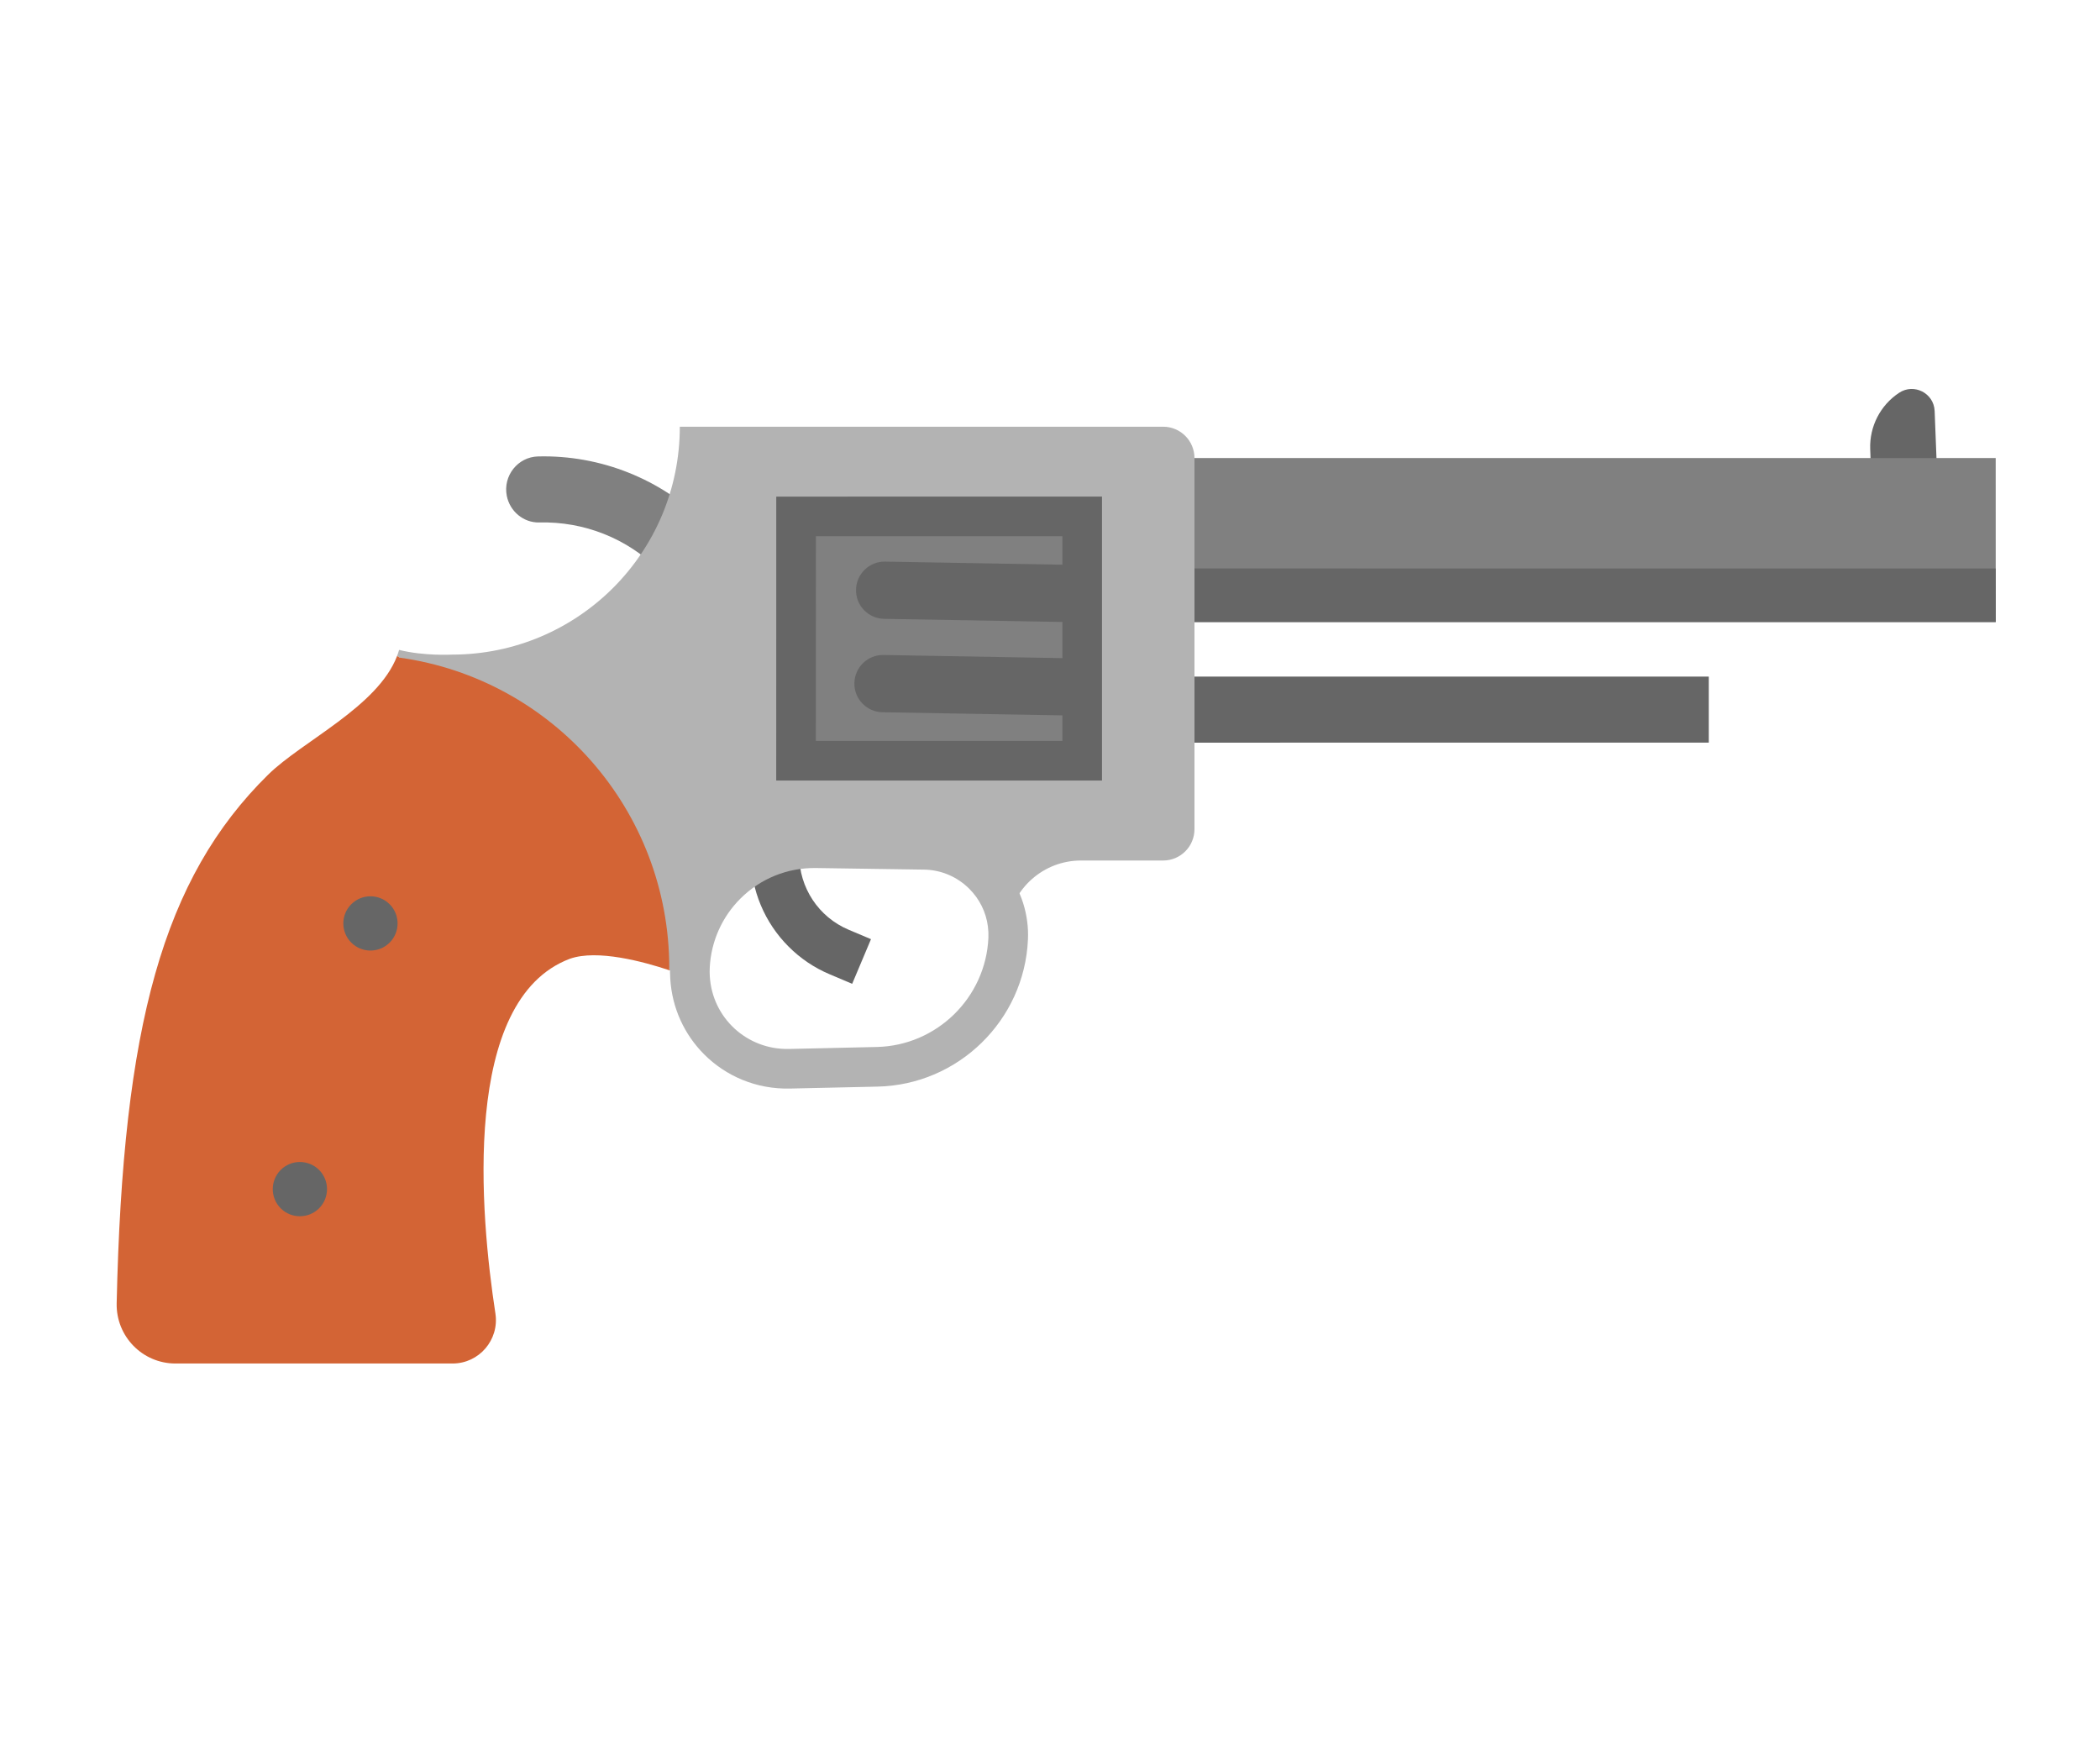 <svg width="54" height="45" viewBox="0 0 54 45" fill="none" xmlns="http://www.w3.org/2000/svg">
<path d="M20.279 24.338C19.666 23.726 19.305 22.886 19.305 21.983V21.36H20.551V21.983C20.551 22.823 21.05 23.578 21.823 23.904L22.397 24.146L21.913 25.294L21.339 25.051C20.934 24.881 20.577 24.637 20.279 24.338Z" fill="#666666"/>
<path d="M13.031 12.745C12.932 12.233 13.314 11.748 13.836 11.735C15.436 11.695 16.996 12.309 18.15 13.462L16.949 14.662C16.126 13.839 15.012 13.403 13.87 13.433C13.462 13.443 13.109 13.147 13.031 12.745Z" fill="#808080"/>
<path d="M48.163 13.499L48.091 11.545C48.07 10.966 48.351 10.418 48.834 10.099C49.217 9.845 49.73 10.108 49.748 10.567L49.86 13.433L48.163 13.499Z" fill="#666666"/>
<path d="M51.319 15.993H29.058V11.776L51.318 11.777L51.319 15.993Z" fill="#808080"/>
<path d="M51.319 15.993H29.058L29.058 14.615L51.318 14.616" fill="#666666"/>
<path d="M28.316 19.094V18.244C28.316 18.019 28.405 17.803 28.565 17.644C28.724 17.484 28.94 17.395 29.165 17.395H43.94V19.093L28.316 19.094Z" fill="#666666"/>
<path d="M17.722 25.131C17.722 25.131 17.523 25.049 17.216 24.947L17.21 24.891C14.088 23.049 9.793 21.874 10.282 16.909L10.21 16.865C10.23 16.814 10.248 16.762 10.262 16.709C10.904 16.87 11.623 16.83 11.623 16.83C13.24 16.83 14.705 16.174 15.766 15.114C16.826 14.054 17.481 12.589 17.481 10.971H29.91C30.355 10.971 30.715 11.332 30.715 11.777V15.993V18.244V21.318C30.715 21.763 30.355 22.124 29.91 22.124H27.797C26.835 22.124 26.04 22.837 25.909 23.763C25.778 22.701 24.88 21.866 23.773 21.849L20.989 21.808C20.09 21.795 19.267 22.155 18.676 22.746C18.134 23.288 17.784 24.024 17.742 24.846C17.737 24.942 17.738 25.036 17.743 25.13L17.722 25.131Z" fill="#B3B3B3"/>
<path d="M27.828 13.276L27.828 19.558H20.47L20.47 13.277L27.828 13.276Z" fill="#808080"/>
<path d="M22.218 15.686C22.087 15.551 22.008 15.365 22.012 15.162C22.019 14.756 22.354 14.432 22.761 14.439L27.549 14.523C27.956 14.53 28.279 14.865 28.272 15.271C28.265 15.678 27.93 16.001 27.524 15.994L22.735 15.911C22.532 15.907 22.349 15.822 22.218 15.686Z" fill="#666666"/>
<path d="M22.176 18.087C22.045 17.952 21.966 17.766 21.97 17.563C21.977 17.157 22.312 16.833 22.718 16.84L27.507 16.924C27.913 16.931 28.237 17.266 28.23 17.673C28.223 18.079 27.888 18.402 27.481 18.395L22.693 18.312C22.49 18.308 22.307 18.223 22.176 18.087Z" fill="#666666"/>
<path d="M19.96 20.068L19.961 12.768L28.337 12.767L28.337 20.068L19.96 20.068ZM20.98 13.786L20.979 19.049H27.319L27.319 13.786L20.98 13.786Z" fill="#666666"/>
<path d="M12.739 33.769C12.843 34.446 12.321 35.057 11.636 35.056L4.512 35.056C3.663 35.056 2.982 34.358 3 33.508C3.157 26.379 4.187 22.582 6.894 19.918C7.772 19.054 9.714 18.17 10.211 16.865L10.282 16.909C14.2 17.457 17.21 20.82 17.21 24.891L17.216 24.947C16.543 24.722 15.357 24.402 14.654 24.65C11.85 25.707 12.348 31.224 12.739 33.769Z" fill="#D36435"/>
<path d="M4.702 33.358C4.864 26.715 5.786 23.391 8.085 21.127C8.281 20.935 8.658 20.669 9.023 20.412C9.658 19.965 10.39 19.449 10.973 18.791C11.979 19.089 12.892 19.632 13.65 20.39C14.356 21.096 14.876 21.94 15.184 22.861C14.781 22.87 14.417 22.933 14.089 23.048L14.055 23.061C12.097 23.799 10.007 26.194 10.964 33.358H4.702Z" fill="#D36435"/>
<path d="M7.218 31.066C7.49 31.338 7.932 31.338 8.205 31.066C8.477 30.794 8.477 30.352 8.205 30.079C7.932 29.807 7.49 29.807 7.218 30.079C6.946 30.352 6.946 30.794 7.218 31.066Z" fill="#666666"/>
<path d="M9.033 24.235C9.305 24.507 9.747 24.507 10.019 24.235C10.292 23.962 10.292 23.521 10.019 23.248C9.747 22.976 9.305 22.976 9.033 23.248C8.76 23.521 8.76 23.962 9.033 24.235Z" fill="#666666"/>
<path d="M18.107 27.108C17.605 26.606 17.28 25.925 17.235 25.159C17.228 25.044 17.227 24.934 17.233 24.821C17.28 23.901 17.665 23.037 18.316 22.386C19.031 21.67 19.983 21.284 20.997 21.299L23.78 21.34C25.117 21.36 26.25 22.373 26.414 23.698C26.434 23.845 26.44 23.999 26.433 24.155C26.342 26.231 24.643 27.892 22.566 27.937L20.308 27.987C19.449 28.006 18.667 27.669 18.107 27.108ZM24.926 22.852C24.626 22.552 24.214 22.365 23.765 22.358L20.982 22.317C20.247 22.307 19.555 22.587 19.036 23.106C18.564 23.579 18.285 24.206 18.251 24.872C18.247 24.947 18.247 25.021 18.252 25.099C18.315 26.171 19.208 26.992 20.286 26.969L22.544 26.918C24.086 26.885 25.348 25.651 25.416 24.11C25.42 24.012 25.416 23.919 25.404 23.83C25.404 23.829 25.404 23.827 25.404 23.825C25.357 23.446 25.182 23.108 24.926 22.852Z" fill="#B3B3B3"/>
</svg>
